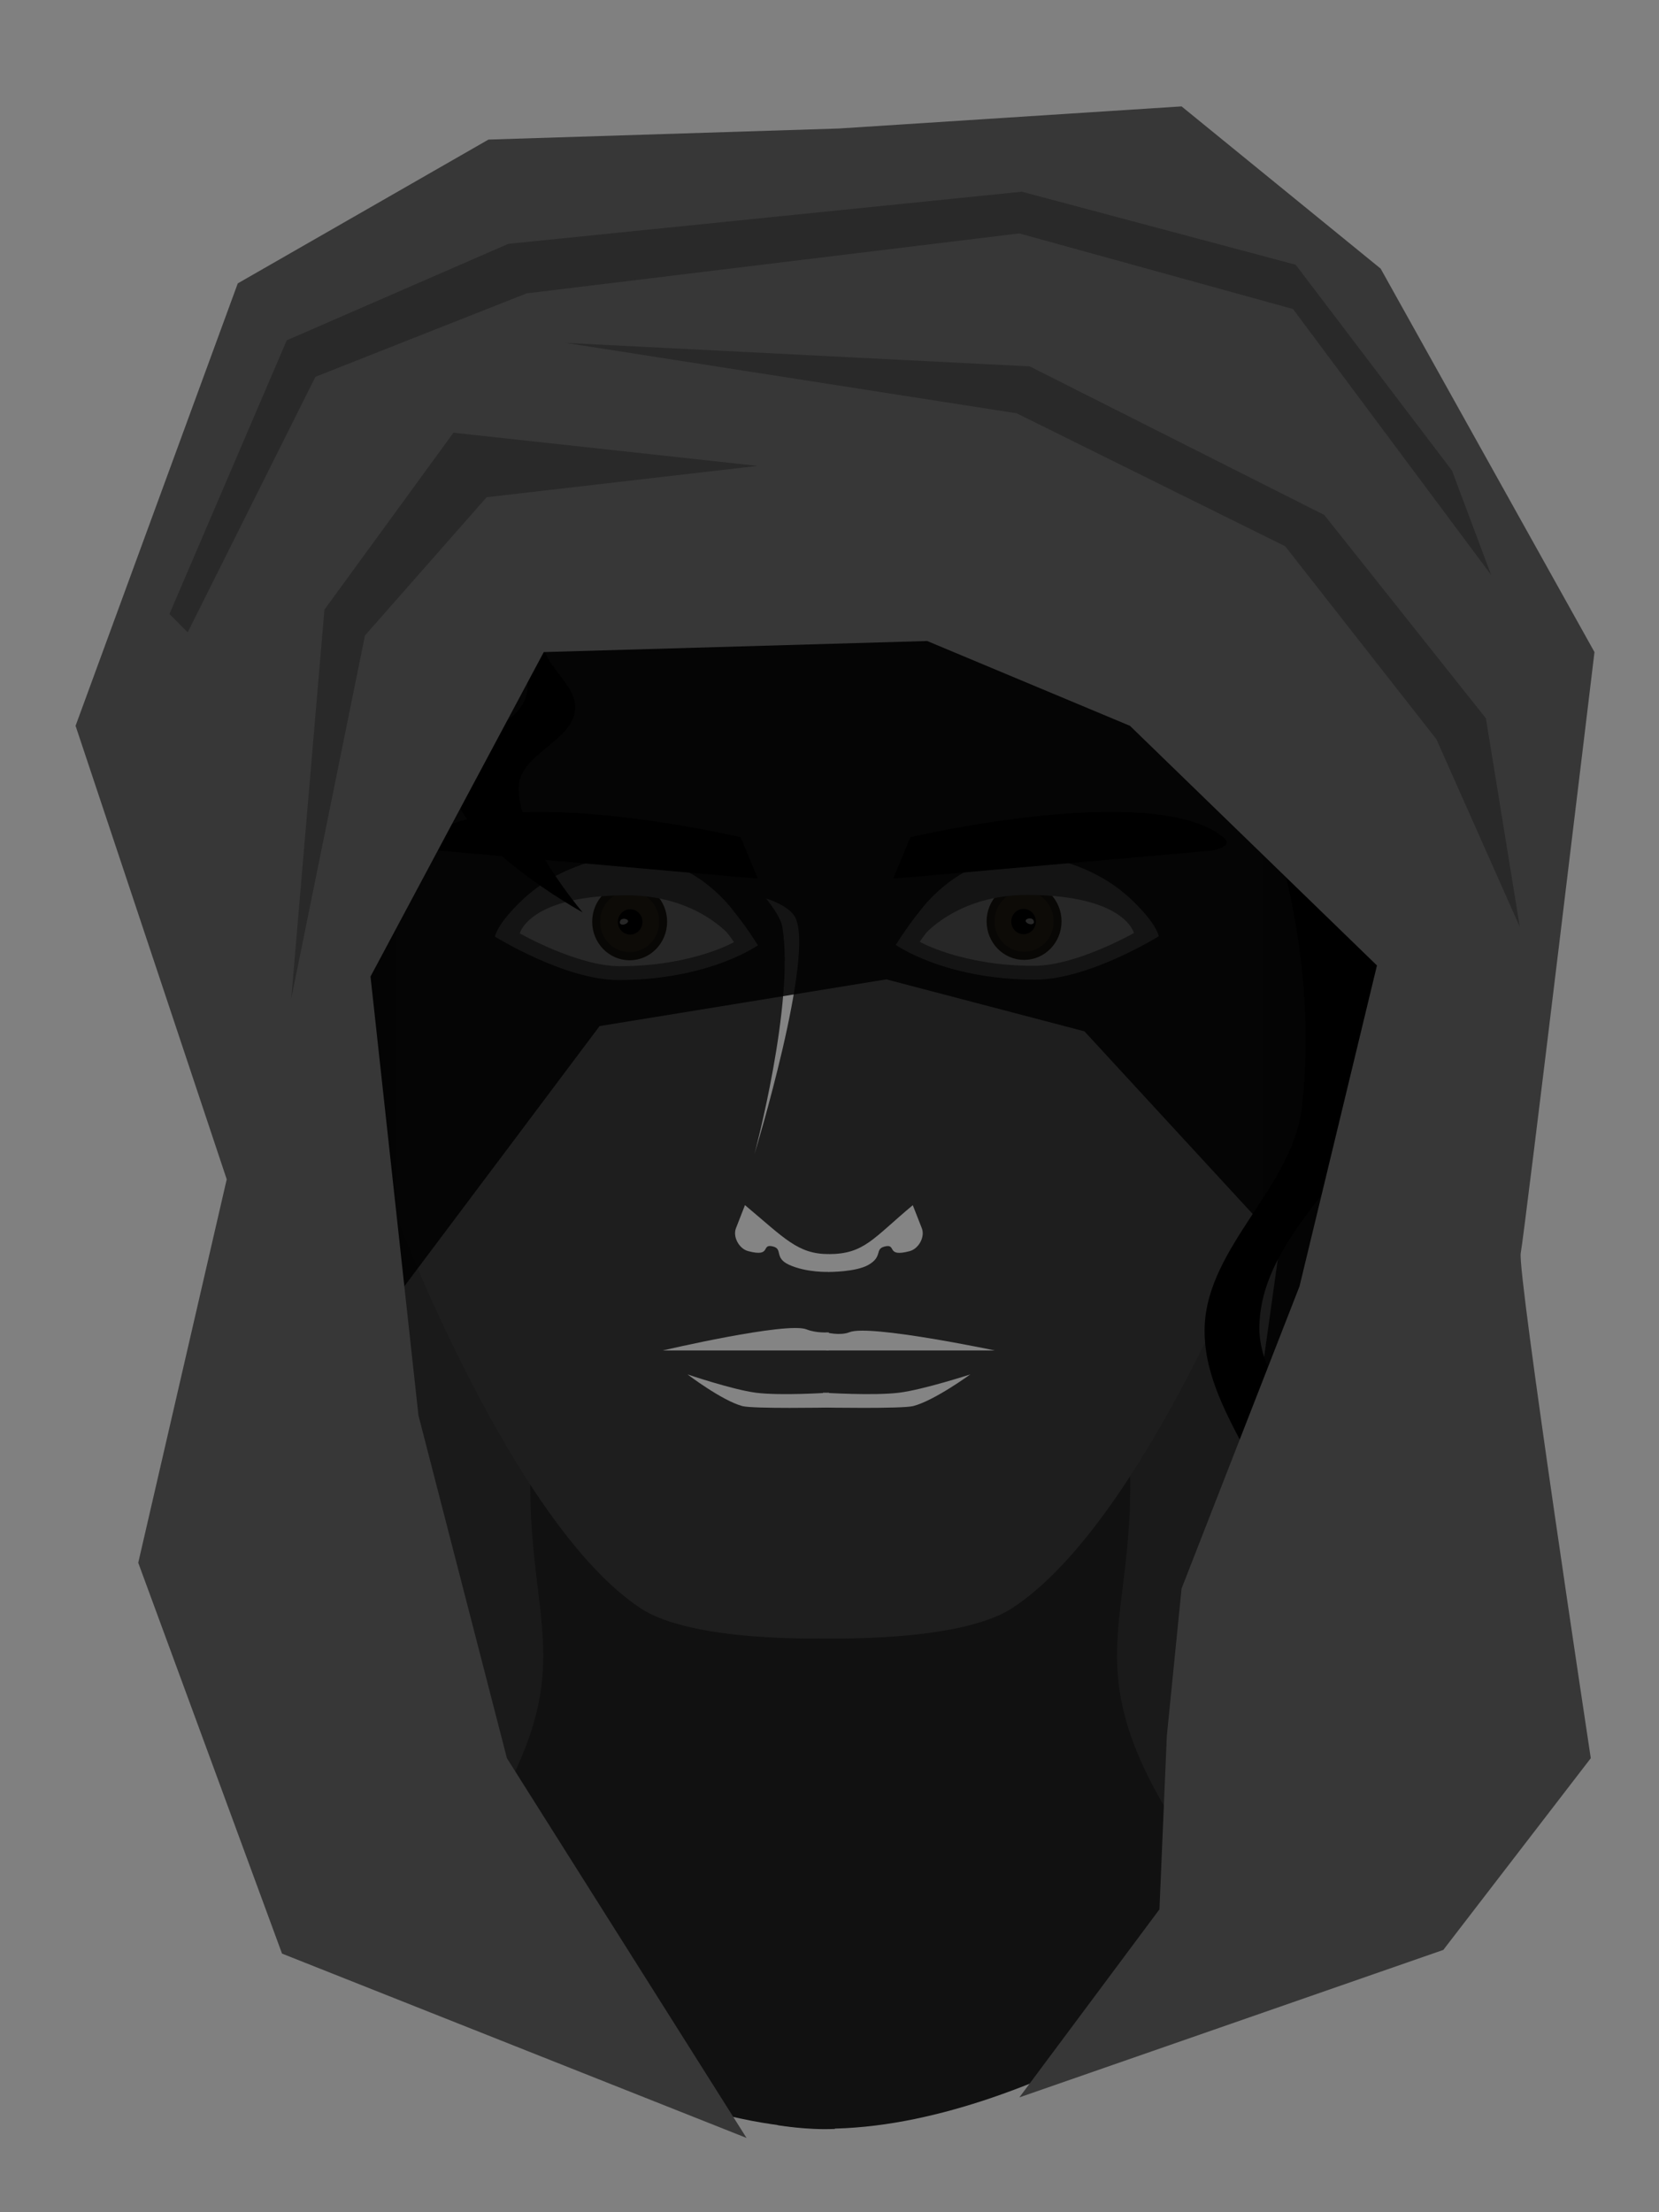 <?xml version="1.0" encoding="UTF-8" standalone="no"?>
<!-- Created with Inkscape (http://www.inkscape.org/) -->

<svg
   xmlns:dc="http://purl.org/dc/elements/1.1/"
   xmlns:cc="http://creativecommons.org/ns#"
   xmlns:rdf="http://www.w3.org/1999/02/22-rdf-syntax-ns#"
   xmlns:svg="http://www.w3.org/2000/svg"
   xmlns="http://www.w3.org/2000/svg"
   xmlns:sodipodi="http://sodipodi.sourceforge.net/DTD/sodipodi-0.dtd"
   xmlns:inkscape="http://www.inkscape.org/namespaces/inkscape"
   width="900"
   height="1200"
   id="svg4604"
   version="1.1"
   inkscape:version="0.91 r13725"
   viewBox="0 0 900 1200"
   sodipodi:docname="Inconue.svg">
  <rect x="0" y="0" width="900" height="1200" fill="#808080" stroke="none"/>
  <defs
     id="defs4606" />
  <sodipodi:namedview
     id="base"
     pagecolor="#ffffff"
     bordercolor="#666666"
     borderopacity="1.0"
     inkscape:pageopacity="0.0"
     inkscape:pageshadow="2"
     inkscape:zoom="0.3535534"
     inkscape:cx="18.024022"
     inkscape:cy="507.19987"
     inkscape:document-units="px"
     inkscape:current-layer="layer1"
     showgrid="false"
     inkscape:window-width="1440"
     inkscape:window-height="837"
     inkscape:window-x="-8"
     inkscape:window-y="-8"
     inkscape:window-maximized="1" />
  <g
     id="layer1"
     inkscape:label="Layer 1"
     inkscape:groupmode="layer"
     transform="translate(0,120)">
    <g
       id="g5160"
       transform="matrix(3.297,0,0,3.297,92.344,-45.542)">
      <path
         sodipodi:nodetypes="sssccs"
         inkscape:connector-curvature="0"
         id="path5195"
         d="m 19.143,99.966 c -4.028,6.949 1.605,22.728 2.55,32.155 1.072,10.695 -1.271,21.802 4.463,27.314 5.356,5.148 11.263,-15.213 11.263,-15.213 l 0,-33.883 c 0,0 -13.109,-19.287 -18.276,-10.372 z"
         style="fill:#f1c9a5;fill-opacity:1;fill-rule:evenodd;stroke:none;stroke-width:1px;stroke-linecap:butt;stroke-linejoin:miter;stroke-opacity:1" />
      <path
         sodipodi:nodetypes="sssccs"
         inkscape:connector-curvature="0"
         id="path5195-0"
         d="m 197.937,99.966 c 4.047,6.949 -1.613,22.728 -2.563,32.155 -1.077,10.695 1.278,21.802 -4.485,27.314 -5.382,5.148 -11.318,-15.213 -11.318,-15.213 l 0,-33.883 c 0,0 13.173,-19.287 18.366,-10.372 z"
         style="fill:#e5b793;fill-opacity:1;fill-rule:evenodd;stroke:none;stroke-width:1px;stroke-linecap:butt;stroke-linejoin:miter;stroke-opacity:1" />
      <g
         id="g4244"
         transform="matrix(0.936,0,0,0.979,6.913,0.329)">
        <path
           style="fill:#1a1a1a;fill-rule:evenodd;stroke:none;stroke-width:1px;stroke-linecap:butt;stroke-linejoin:miter;stroke-opacity:1"
           d="m 108.413,74.03 0,-48.25 c 0,0 -8.851,-6.517 -16.25,-8.5 -20.423,-5.472 -46.317,1.466 -61.268,16.417 -14.164,14.164 -12.939,38.186 -15.553,58.046 -5.095,38.7 -5.095,78.402 0,117.102 1.353,10.279 8.05,19.675 8.05,30.043 0,7.113 -6.451,13.559 -5.523,20.611 1.907,14.487 21.918,37.963 21.918,37.963 l 45.562,-26.305 z"
           id="path5343-0"
           inkscape:connector-curvature="0"
           sodipodi:nodetypes="ccssssssccc" />
        <path
           style="fill:#1a1a1a;fill-rule:evenodd;stroke:none;stroke-width:1px;stroke-linecap:butt;stroke-linejoin:miter;stroke-opacity:1"
           d="m 107.864,74.029 0,-48 c 0,0 8.851,-6.767 16.25,-8.75 20.422,-5.472 46.317,1.466 61.267,16.417 14.164,14.164 12.939,38.186 15.553,58.046 5.095,38.7 5.095,78.402 0,117.102 -1.353,10.279 -8.05,19.675 -8.05,30.043 0,7.113 6.451,13.559 5.523,20.611 -1.907,14.487 -21.918,37.963 -21.918,37.963 l -45.562,-26.305 z"
           id="path5343"
           inkscape:connector-curvature="0"
           sodipodi:nodetypes="ccssssssccc" />
      </g>
      <g
         transform="translate(-1004.636,-16.971)"
         id="g5299">
        <g
           id="g5270"
           transform="matrix(1.583,0,0,0.88,-648.109,22.379)">
          <g
             id="g5274">
            <path
               style="fill:#111111;fill-opacity:1;fill-rule:evenodd;stroke:none;stroke-width:1px;stroke-linecap:butt;stroke-linejoin:miter;stroke-opacity:1"
               d="m 1112.632,234.3 0,131.875 c -21.213,-0.038 -45.227,-33.222 -45.227,-33.222 24.453,-55.015 11.826,-54.692 14.462,-99.931 z"
               id="path5253"
               inkscape:connector-curvature="0"
               sodipodi:nodetypes="ccccc" />
          </g>
        </g>
        <g
           id="g5270-7"
           transform="matrix(-1.607,0,0,0.88,2900.544,22.381)">
          <g
             id="g5274-8">
            <path
               style="fill:#111111;fill-opacity:1;fill-rule:evenodd;stroke:none;stroke-width:1px;stroke-linecap:butt;stroke-linejoin:miter;stroke-opacity:1"
               d="m 1112.632,234.3 0,131.875 c -21.213,-0.038 -45.227,-33.222 -45.227,-33.222 24.453,-55.015 11.826,-54.692 14.462,-99.931 z"
               id="path5253-2"
               inkscape:connector-curvature="0"
               sodipodi:nodetypes="ccccc" />
          </g>
        </g>
      </g>
      <path
         sodipodi:nodetypes="ccccc"
         inkscape:connector-curvature="0"
         id="path5322"
         d="m 68.364,220.029 31.528,107.019 c 0,0 4.873,0.862 9.472,0.627 l 0,-90.389 z"
         style="fill:#111111;fill-opacity:1;fill-rule:evenodd;stroke:none;stroke-width:1px;stroke-linecap:butt;stroke-linejoin:miter;stroke-opacity:1" />
      <path
         sodipodi:nodetypes="scacccs"
         inkscape:connector-curvature="0"
         id="path5163-9"
         d="m 179.713,64.33 0,112.767 c 0,0 -19.522,50.805 -41.186,64.902 -8.904,5.794 -31.673,4.95 -31.673,4.95 l 0,-210.235 42.305,0 c 0,0 30.554,12.011 30.554,27.616 z"
         style="fill:#1e1e1e;fill-opacity:1;fill-rule:evenodd;stroke:none;stroke-width:1px;stroke-linecap:butt;stroke-linejoin:miter;stroke-opacity:1" />
      <path
         sodipodi:nodetypes="scacccs"
         inkscape:connector-curvature="0"
         id="path5163"
         d="m 37.031,64.33 0,112.767 c 0,0 19.115,50.805 40.329,64.902 8.719,5.794 31.014,4.95 31.014,4.95 l 0,-210.235 -41.425,0 c 0,0 -29.918,12.011 -29.918,27.616 z"
         style="fill:#1e1e1e;fill-opacity:1;fill-rule:evenodd;stroke:none;stroke-width:1px;stroke-linecap:butt;stroke-linejoin:miter;stroke-opacity:1" />
      <path
         sodipodi:nodetypes="ccssscc"
         inkscape:connector-curvature="0"
         id="path5345-3"
         d="m 108.163,75.53 1.5,-43.125 c 0,0 -30.843,-13.1 -45.515,-9.169 -18.79,5.035 -36.23,22.475 -41.264,41.265 -2.933,10.945 -2.164,35.703 8.798,32.836 18.689,-4.887 28.418,-22.512 56.775,-32.779 z"
         style="fill:#1a1a1a;fill-opacity:1;fill-rule:evenodd;stroke:none;stroke-width:1px;stroke-linecap:butt;stroke-linejoin:miter;stroke-opacity:1" />
      <path
         sodipodi:nodetypes="ccssscc"
         inkscape:connector-curvature="0"
         id="path5345"
         d="m 108.114,75.529 -5.25,-45.125 c 0,0 34.593,-11.1 49.265,-7.169 18.79,5.035 36.23,22.475 41.264,41.265 2.933,10.945 2.164,35.703 -8.798,32.836 -18.689,-4.887 -28.418,-22.512 -56.775,-32.779 z"
         style="fill:#1a1a1a;fill-opacity:1;fill-rule:evenodd;stroke:none;stroke-width:1px;stroke-linecap:butt;stroke-linejoin:miter;stroke-opacity:1" />
      <path
         sodipodi:nodetypes="cssssscssssssc"
         inkscape:connector-curvature="0"
         id="path5341"
         d="m 108.215,75.56 c 0,0 27.482,-15.182 41,-11 11.744,3.633 18.652,16.932 24,28 9.898,20.484 15.572,44.396 13,67 -1.484,13.048 -15.465,22.879 -16,36 -0.576,14.115 13.144,25.9 14,40 0.662,10.899 -7,32 -7,32 0,0 17.11,-24.819 17,-39 -0.094,-12.083 -15.275,-20.92 -15,-33 0.4,-17.586 23.042,-29.435 24,-47 0.971,-17.803 -16.268,-32.381 -19,-50 -0.921,-5.938 3.102,-12.37 1,-18 -5.358,-14.355 -16.792,-31.134 -32,-33 -17.535,-2.152 -45,28 -45,28 z"
         style="fill:#000000;fill-opacity:1;fill-rule:evenodd;stroke:none;stroke-width:1px;stroke-linecap:butt;stroke-linejoin:miter;stroke-opacity:1" />
      <g
         id="g4326-0"
         transform="matrix(-1,0,0,1,242.091,0.061)">
        <path
           style="fill:#848484;fill-opacity:1;fill-rule:evenodd;stroke:none;stroke-width:1px;stroke-linecap:butt;stroke-linejoin:miter;stroke-opacity:1"
           d="m 145.391,132.879 c 7.968,-12.64 14.192,-14.268 22.759,-14.346 9.76,-0.088 19.469,8.969 20.517,12.916 0,0 -11.48,7.147 -20.323,7.147 -14.942,0 -22.953,-5.717 -22.953,-5.717 z"
           id="path4206-1"
           inkscape:connector-curvature="0"
           sodipodi:nodetypes="csssc" />
        <path
           style="fill:#ffffff;fill-opacity:1;fill-rule:evenodd;stroke:none;stroke-width:1px;stroke-linecap:butt;stroke-linejoin:miter;stroke-opacity:1"
           d="m 149.326,132.363 c 6.322,-9.299 13.948,-9.866 20.745,-9.866 6.131,0 14.756,5.991 14.526,8.409 0,0 -9.481,5.413 -16.497,5.413 -11.856,0 -18.774,-3.956 -18.774,-3.956 z"
           id="path4206-3-5"
           inkscape:connector-curvature="0"
           sodipodi:nodetypes="cscsc" />
        <g
           id="g4256-6"
           transform="matrix(1.096,0,0,1.128,-16.469,-16.652)">
          <circle
             r="5.033"
             cy="129.125"
             cx="166.938"
             id="path4242-8"
             style="opacity:1;fill:#534631;fill-opacity:1;stroke:#372e20;stroke-width:1.184;stroke-linecap:butt;stroke-linejoin:miter;stroke-miterlimit:4;stroke-dasharray:none;stroke-opacity:1" />
          <circle
             r="1.844"
             cy="129.156"
             cx="166.859"
             id="path4244-2"
             style="opacity:1;fill:#000000;fill-opacity:1;stroke:none;stroke-width:3;stroke-linecap:butt;stroke-linejoin:miter;stroke-miterlimit:4;stroke-dasharray:none;stroke-opacity:1" />
          <path
             sodipodi:nodetypes="sssss"
             inkscape:connector-curvature="0"
             id="path4248-2"
             d="m 167.247,128.881 c 0.248,-0.223 0.745,-0.255 1.002,-0.042 0.155,0.128 0.233,0.458 0.085,0.594 -0.284,0.26 -0.91,0.062 -1.129,-0.254 -0.057,-0.082 -0.032,-0.23 0.043,-0.297 z"
             style="fill:#ffffff;fill-rule:evenodd;stroke:none;stroke-width:1px;stroke-linecap:butt;stroke-linejoin:miter;stroke-opacity:1" />
        </g>
        <path
           style="fill:#848484;fill-opacity:1;fill-rule:evenodd;stroke:none;stroke-width:1px;stroke-linecap:butt;stroke-linejoin:miter;stroke-opacity:1"
           d="m 149.754,131.564 c 0,0 5.489,-6.959 17.388,-6.909 15.909,0.066 17.413,6.231 17.413,6.231 l 1.454,-3.459 c 0,0 -6.496,-8.775 -18.897,-8.851 -11.929,-0.073 -17.736,8.73 -17.736,8.73 z"
           id="path4308-9"
           inkscape:connector-curvature="0"
           sodipodi:nodetypes="csccscc" />
      </g>
      <path
         sodipodi:nodetypes="ccscc"
         inkscape:connector-curvature="0"
         id="path4174-7"
         d="M 96.694,121.984 44.545,117.388 c 0,0 -4.204,-0.567 -2.166,-2.218 11.586,-9.383 51.487,0 51.487,0 z"
         style="fill:#000000;fill-opacity:1;fill-rule:evenodd;stroke:none;stroke-width:1px;stroke-linecap:butt;stroke-linejoin:miter;stroke-opacity:1" />
      <path
         sodipodi:nodetypes="csssscssasc"
         inkscape:connector-curvature="0"
         id="path5379"
         d="m 108.364,75.029 c 0,0 -21.059,-12.969 -31.75,-10 -7.395,2.054 -14.059,9.668 -15.25,17.25 -0.677,4.313 5.76,7.664 5.25,12 -0.598,5.082 -8.782,7.155 -9.25,12.25 -0.716,7.793 10.5,21 10.5,21 0,0 -21.61,-11.879 -21.75,-22.25 -0.083,-6.132 10.997,-7.554 12.5,-13.5 1.476,-5.839 -6.088,-11.69 -4.5,-17.5 2.362,-8.64 10.128,-17.774 19,-19 13.342,-1.844 35.25,19.75 35.25,19.75 z"
         style="fill:#000000;fill-opacity:1;fill-rule:evenodd;stroke:none;stroke-width:1px;stroke-linecap:butt;stroke-linejoin:miter;stroke-opacity:1" />
      <g
         transform="translate(-26,0)"
         id="g4326">
        <path
           style="fill:#848484;fill-opacity:1;fill-rule:evenodd;stroke:none;stroke-width:1px;stroke-linecap:butt;stroke-linejoin:miter;stroke-opacity:1"
           d="m 145.391,132.879 c 7.968,-12.64 14.192,-14.268 22.759,-14.346 9.76,-0.088 19.469,8.969 20.517,12.916 0,0 -11.48,7.147 -20.323,7.147 -14.942,0 -22.953,-5.717 -22.953,-5.717 z"
           id="path4206"
           inkscape:connector-curvature="0"
           sodipodi:nodetypes="csssc" />
        <path
           style="fill:#ffffff;fill-opacity:1;fill-rule:evenodd;stroke:none;stroke-width:1px;stroke-linecap:butt;stroke-linejoin:miter;stroke-opacity:1"
           d="m 149.326,132.363 c 6.322,-9.299 13.948,-9.866 20.745,-9.866 6.131,0 14.756,5.991 14.526,8.409 0,0 -9.481,5.413 -16.497,5.413 -11.856,0 -18.774,-3.956 -18.774,-3.956 z"
           id="path4206-3"
           inkscape:connector-curvature="0"
           sodipodi:nodetypes="cscsc" />
        <g
           id="g4256"
           transform="matrix(1.096,0,0,1.128,-16.469,-16.652)">
          <circle
             r="5.033"
             cy="129.125"
             cx="166.938"
             id="path4242"
             style="opacity:1;fill:#534631;fill-opacity:1;stroke:#372e20;stroke-width:1.184;stroke-linecap:butt;stroke-linejoin:miter;stroke-miterlimit:4;stroke-dasharray:none;stroke-opacity:1" />
          <circle
             r="1.844"
             cy="129.156"
             cx="166.859"
             id="path4244"
             style="opacity:1;fill:#000000;fill-opacity:1;stroke:none;stroke-width:3;stroke-linecap:butt;stroke-linejoin:miter;stroke-miterlimit:4;stroke-dasharray:none;stroke-opacity:1" />
          <path
             sodipodi:nodetypes="sssss"
             inkscape:connector-curvature="0"
             id="path4248"
             d="m 167.247,128.881 c 0.248,-0.223 0.745,-0.255 1.002,-0.042 0.155,0.128 0.233,0.458 0.085,0.594 -0.284,0.26 -0.91,0.062 -1.129,-0.254 -0.057,-0.082 -0.032,-0.23 0.043,-0.297 z"
             style="fill:#ffffff;fill-rule:evenodd;stroke:none;stroke-width:1px;stroke-linecap:butt;stroke-linejoin:miter;stroke-opacity:1" />
        </g>
        <path
           style="fill:#848484;fill-opacity:1;fill-rule:evenodd;stroke:none;stroke-width:1px;stroke-linecap:butt;stroke-linejoin:miter;stroke-opacity:1"
           d="m 149.754,131.564 c 0,0 5.489,-6.959 17.388,-6.909 15.909,0.066 17.413,6.231 17.413,6.231 l 1.454,-3.459 c 0,0 -6.496,-8.775 -18.897,-8.851 -11.929,-0.073 -17.736,8.73 -17.736,8.73 z"
           id="path4308"
           inkscape:connector-curvature="0"
           sodipodi:nodetypes="csccscc" />
      </g>
      <path
         sodipodi:nodetypes="ccscc"
         inkscape:connector-curvature="0"
         id="path4174"
         d="m 118.957,121.981 52.149,-4.596 c 0,0 4.204,-0.567 2.166,-2.218 -11.586,-9.383 -51.487,0 -51.487,0 z"
         style="fill:#000000;fill-opacity:1;fill-rule:evenodd;stroke:none;stroke-width:1px;stroke-linecap:butt;stroke-linejoin:miter;stroke-opacity:1" />
      <g
         transform="translate(-26,0)"
         id="g4644">
        <g
           id="g4419"
           transform="matrix(0.866,0,0,0.612,17.986,75.734)">
          <path
             sodipodi:nodetypes="csccc"
             inkscape:connector-curvature="0"
             id="path4402"
             d="m 133.889,197.539 c 0,0 2.615,0.982 4.439,-0.055 3.805,-2.163 27.61,4.917 27.61,4.917 l -32.05,0 z"
             style="fill:#848484;fill-opacity:1;fill-rule:evenodd;stroke:none;stroke-width:1px;stroke-linecap:butt;stroke-linejoin:miter;stroke-opacity:1" />
          <path
             sodipodi:nodetypes="csccc"
             inkscape:connector-curvature="0"
             id="path4402-8"
             d="m 134.378,197.541 c 0,0 -2.402,0.238 -4.198,-0.799 -3.746,-2.163 -27.356,5.66 -27.356,5.66 l 31.555,0 z"
             style="fill:#848484;fill-opacity:1;fill-rule:evenodd;stroke:none;stroke-width:1px;stroke-linecap:butt;stroke-linejoin:miter;stroke-opacity:1" />
        </g>
        <path
           style="fill:#848484;fill-opacity:1;fill-rule:evenodd;stroke:none;stroke-width:1px;stroke-linecap:butt;stroke-linejoin:miter;stroke-opacity:1"
           d="m 133.418,208.993 c 0,0 13.004,0.228 14.833,-0.243 3.492,-0.899 9.394,-5.207 9.394,-5.207 0,0 -7.683,2.5 -11.679,3.005 -4.235,0.535 -12.551,0 -12.551,0 z"
           id="path4423"
           inkscape:connector-curvature="0"
           sodipodi:nodetypes="cscscc" />
        <path
           style="fill:#848484;fill-opacity:1;fill-rule:evenodd;stroke:none;stroke-width:1px;stroke-linecap:butt;stroke-linejoin:miter;stroke-opacity:1"
           d="m 134.379,208.995 c 0,0 -12.486,0.228 -14.242,-0.243 -3.353,-0.899 -9.019,-5.207 -9.019,-5.207 0,0 7.377,2.5 11.214,3.005 4.067,0.535 12.051,0 12.051,0 z"
           id="path4423-5"
           inkscape:connector-curvature="0"
           sodipodi:nodetypes="cscscc" />
      </g>
      <g
         transform="matrix(0.822,0,0,1,-2.087,-5.445)"
         id="g4472" />
      <path
         sodipodi:nodetypes="cssssccc"
         inkscape:connector-curvature="0"
         id="path4476-8"
         d="m 108.305,186.685 c 0,0 4.496,0.035 6.59,-1.169 2.372,-1.364 1.002,-2.574 2.614,-3.004 2.149,-0.573 0.113,1.83 4.165,0.749 1.48,-0.395 2.555,-2.342 1.998,-3.763 l -1.489,-3.798 c -6.551,5.455 -7.956,8.052 -13.886,8.052 z"
         style="fill:#848484;fill-opacity:1;fill-rule:evenodd;stroke:none;stroke-width:1px;stroke-linecap:butt;stroke-linejoin:miter;stroke-opacity:1" />
      <path
         sodipodi:nodetypes="cssssccc"
         inkscape:connector-curvature="0"
         id="path4476-8-0"
         d="m 108.388,186.677 c 0,0 -3.676,0.149 -6.561,-1.169 -2.481,-1.133 -0.998,-2.574 -2.603,-3.004 -2.139,-0.573 -0.113,1.83 -4.147,0.749 -1.473,-0.395 -2.543,-2.342 -1.989,-3.763 l 1.482,-3.798 c 6.522,5.455 8.681,8.056 13.797,8.056 z"
         style="fill:#848484;fill-opacity:1;fill-rule:evenodd;stroke:none;stroke-width:1px;stroke-linecap:butt;stroke-linejoin:miter;stroke-opacity:1" />
      <path
         sodipodi:nodetypes="cscsc"
         inkscape:connector-curvature="0"
         id="path4525"
         d="m 98.029,125.229 c 0,0 2.394,2.885 2.685,4.651 2.07,12.55 -4.583,37.421 -4.583,37.421 0,0 10.112,-33.072 6.63,-39.102 -1.072,-1.857 -4.732,-2.971 -4.732,-2.971 z"
         style="fill:#848484;fill-opacity:1;fill-rule:evenodd;stroke:none;stroke-width:1px;stroke-linecap:butt;stroke-linejoin:miter;stroke-opacity:1" />
    </g>
    <path
       style="opacity:1;fill:#00222b;fill-opacity:0;stroke:#87ceeb;stroke-width:1;stroke-linecap:butt;stroke-linejoin:miter;stroke-miterlimit:4;stroke-dasharray:none;stroke-opacity:0"
       id="path5019"
       d="m 544.902,87.375 c -1.904,7.177 -2.775,14.563 -3.539,21.931 -0.529,7.565 -1.155,15.174 -0.617,22.759 0.338,4.76 0.619,5.581 1.471,10.136 1.144,4.312 2.676,10.594 6.687,13.31 0.478,0.323 1.048,0.483 1.572,0.724 0.635,0.053 1.268,0.193 1.904,0.16 3.235,-0.172 6.383,-1.534 9.191,-3.03 1.379,-0.735 5.422,-3.112 4.045,-2.373 -4.788,2.569 -9.518,5.242 -14.277,7.864 1.652,-1.364 3.394,-2.625 4.956,-4.091 6.721,-6.304 12.173,-14.178 15.931,-22.575 0.931,-2.08 1.65,-4.248 2.476,-6.372 2.494,-7.715 3.949,-15.74 4.236,-23.846 0.132,-3.734 -0.027,-5.08 -0.244,-8.658 -0.131,-1.029 -0.239,-2.06 -0.394,-3.086 -0.094,-0.622 -0.534,-3.253 -0.868,-4.053 -0.074,-0.179 -0.593,-0.312 -0.42,-0.4 22.564,-11.507 25.521,-17.153 20.647,-8.878 -0.191,1.194 -0.453,2.379 -0.574,3.582 -0.528,5.25 -0.502,9.421 -0.3,14.834 0.38,10.194 1.06,18.216 2.431,28.533 0.868,6.529 2.004,13.02 3.005,19.529 4.938,25.392 3.754,20.524 9.844,46.62 2.282,9.778 4.387,19.602 7.002,29.296 2.616,9.698 5.661,19.276 8.686,28.854 5.922,18.754 10.229,30.544 16.649,48.769 5.275,14.953 11.013,29.747 16.064,44.78 1.277,3.8 3.419,10.347 4.249,14.607 0.27,1.386 0.309,2.807 0.463,4.21 -2.739,10.893 -0.655,5.571 -22.861,16.025 -1.19,0.56 -2.595,-0.459 -3.854,-0.837 -6.122,-1.839 -11.749,-5.147 -17.363,-8.104 -10.438,-5.69 -20.67,-11.755 -30.64,-18.23 -2.263,-1.469 -4.535,-2.927 -6.734,-4.49 -2.011,-1.43 -3.927,-2.99 -5.89,-4.484 -4.41,-3.193 -8.196,-7.053 -11.857,-11.045 0,0 19.209,-11.511 19.209,-11.511 l 0,0 c 0.82,1.131 1.581,2.306 2.459,3.393 2.942,3.644 4.303,4.739 7.78,8.109 1.828,1.527 3.602,3.121 5.485,4.581 11.423,8.855 24.21,16.187 37.223,22.406 5.623,2.325 12.548,5.747 18.76,6.154 1.234,0.081 4.665,-1.143 3.691,-0.38 -22.743,17.802 -20.556,15.465 -15.387,8.522 0.238,-1.473 0.64,-2.929 0.715,-4.419 0.248,-4.942 -0.574,-11.205 -1.305,-15.907 -2.507,-16.124 -6.547,-31.965 -10.383,-47.806 -2.051,-7.832 -4.02,-15.686 -6.152,-23.496 -5.109,-18.717 -10.486,-37.174 -16.437,-55.648 -3.021,-9.377 -6.538,-18.592 -9.451,-28.004 -1.446,-4.672 -10.868,-39.645 -12.402,-45.311 -2.895,-11.405 -5.786,-22.447 -8.386,-33.9 -1.898,-8.364 -3.633,-16.837 -4.7,-25.357 -0.142,-1.133 -0.21,-2.274 -0.315,-3.411 -1.515,-10.355 -1.203,-3.17 21.811,-13.462 0.361,-0.162 0.191,0.771 0.237,1.164 0.31,2.646 0.222,5.34 0.324,7.995 -0.09,3.046 -0.151,6.187 -0.388,9.221 -0.653,8.36 -2.067,16.72 -4.654,24.704 -0.81,2.194 -1.509,4.433 -2.43,6.583 -3.636,8.493 -8.86,16.462 -15.225,23.162 -1.395,1.469 -2.955,2.771 -4.432,4.157 -7.728,4.661 -15.422,9.378 -23.183,13.983 -4.447,2.638 -9.974,5.628 -15.378,4.966 -0.851,-0.104 -1.641,-0.497 -2.462,-0.745 -0.606,-0.439 -1.273,-0.806 -1.819,-1.318 -4.113,-3.861 -4.873,-10.074 -6.031,-15.248 -0.669,-4.662 -0.909,-5.749 -1.241,-10.558 -0.528,-7.657 -0.019,-15.307 0.424,-22.955 0.396,-6.95 0.962,-13.893 1.049,-20.856 0,0 21.915,-10.777 21.915,-10.777 z"
       inkscape:connector-curvature="0" />
    <g
       transform="matrix(0.936,0,0,0.979,433.839,7.898)"
       id="g4244-1" />
    <g
       transform="matrix(-1,0,0,1,669.017,7.63)"
       id="g4326-0-0">
      <g
         transform="matrix(1.096,0,0,1.128,-16.469,-16.652)"
         id="g4256-6-9" />
    </g>
    <g
       id="g4326-2"
       transform="translate(400.925,7.569)">
      <g
         transform="matrix(1.096,0,0,1.128,-16.469,-16.652)"
         id="g4256-0" />
    </g>
    <path
       style="fill:#000000;fill-opacity:0.845;fill-rule:evenodd;stroke:none;stroke-width:1px;stroke-linecap:butt;stroke-linejoin:miter;stroke-opacity:1"
       d="M 210.718,589.235 325.269,436.592 480.833,411.248 588.313,439.443 694.379,554.595 649.124,878.475 797.616,502.636 584.07,177.025 267.286,190.88 151.321,457.605 Z"
       id="path4199"
       inkscape:connector-curvature="0"
       sodipodi:nodetypes="ccccccccccc" />
    <path
       style="fill:#373737;fill-opacity:1;fill-rule:evenodd;stroke:none;stroke-width:1px;stroke-linecap:butt;stroke-linejoin:miter;stroke-opacity:1"
       d="m 294.995,233.716 208,-6 110,46 134,130 -42,174 -64,164 -8,80 -4,94 -76,102 230,-80 80,-104 c 0,0 -40,-264 -38,-274 2,-10 40,-326 40,-326 l -116,-208 -108,-88 -186,12 -190,6 -136,78 -88,240 82,246 -48,208 78,212 252,100 -130,-206 -48,-186 -26,-238 z"
       id="path4197"
       inkscape:connector-curvature="0"
       sodipodi:nodetypes="cccccccccccsccccccccccccccc" />
    <path
       style="fill:#292929;fill-opacity:1;fill-rule:evenodd;stroke:none;stroke-width:1px;stroke-linecap:butt;stroke-linejoin:miter;stroke-opacity:1"
       d="M 91.924,213.087 155.563,64.595 275.772,12.269 554.372,-16.015 702.864,23.582 787.717,135.305 808.93,191.874 701.45,47.624 552.957,6.612 285.671,39.139 171.12,84.394 101.823,222.987 Z"
       id="path4201"
       inkscape:connector-curvature="0"
       sodipodi:nodetypes="ccccccccccccc" />
    <path
       style="fill:#292929;fill-opacity:1;fill-rule:evenodd;stroke:none;stroke-width:1px;stroke-linecap:butt;stroke-linejoin:miter;stroke-opacity:1"
       d="m 306.884,66.009 251.73,12.728 159.806,80.61 87.681,110.309 18.385,113.137 -45.255,-101.823 -82.024,-104.652 -145.664,-72.125 z"
       id="path4203"
       inkscape:connector-curvature="0" />
    <path
       style="fill:#292929;fill-opacity:1;fill-rule:evenodd;stroke:none;stroke-width:1px;stroke-linecap:butt;stroke-linejoin:miter;stroke-opacity:1"
       d="m 410.995,132.716 -165,-18 -70,96 -18,211 40,-197 66,-75 z"
       id="path4205"
       inkscape:connector-curvature="0" />
  </g>
</svg>
